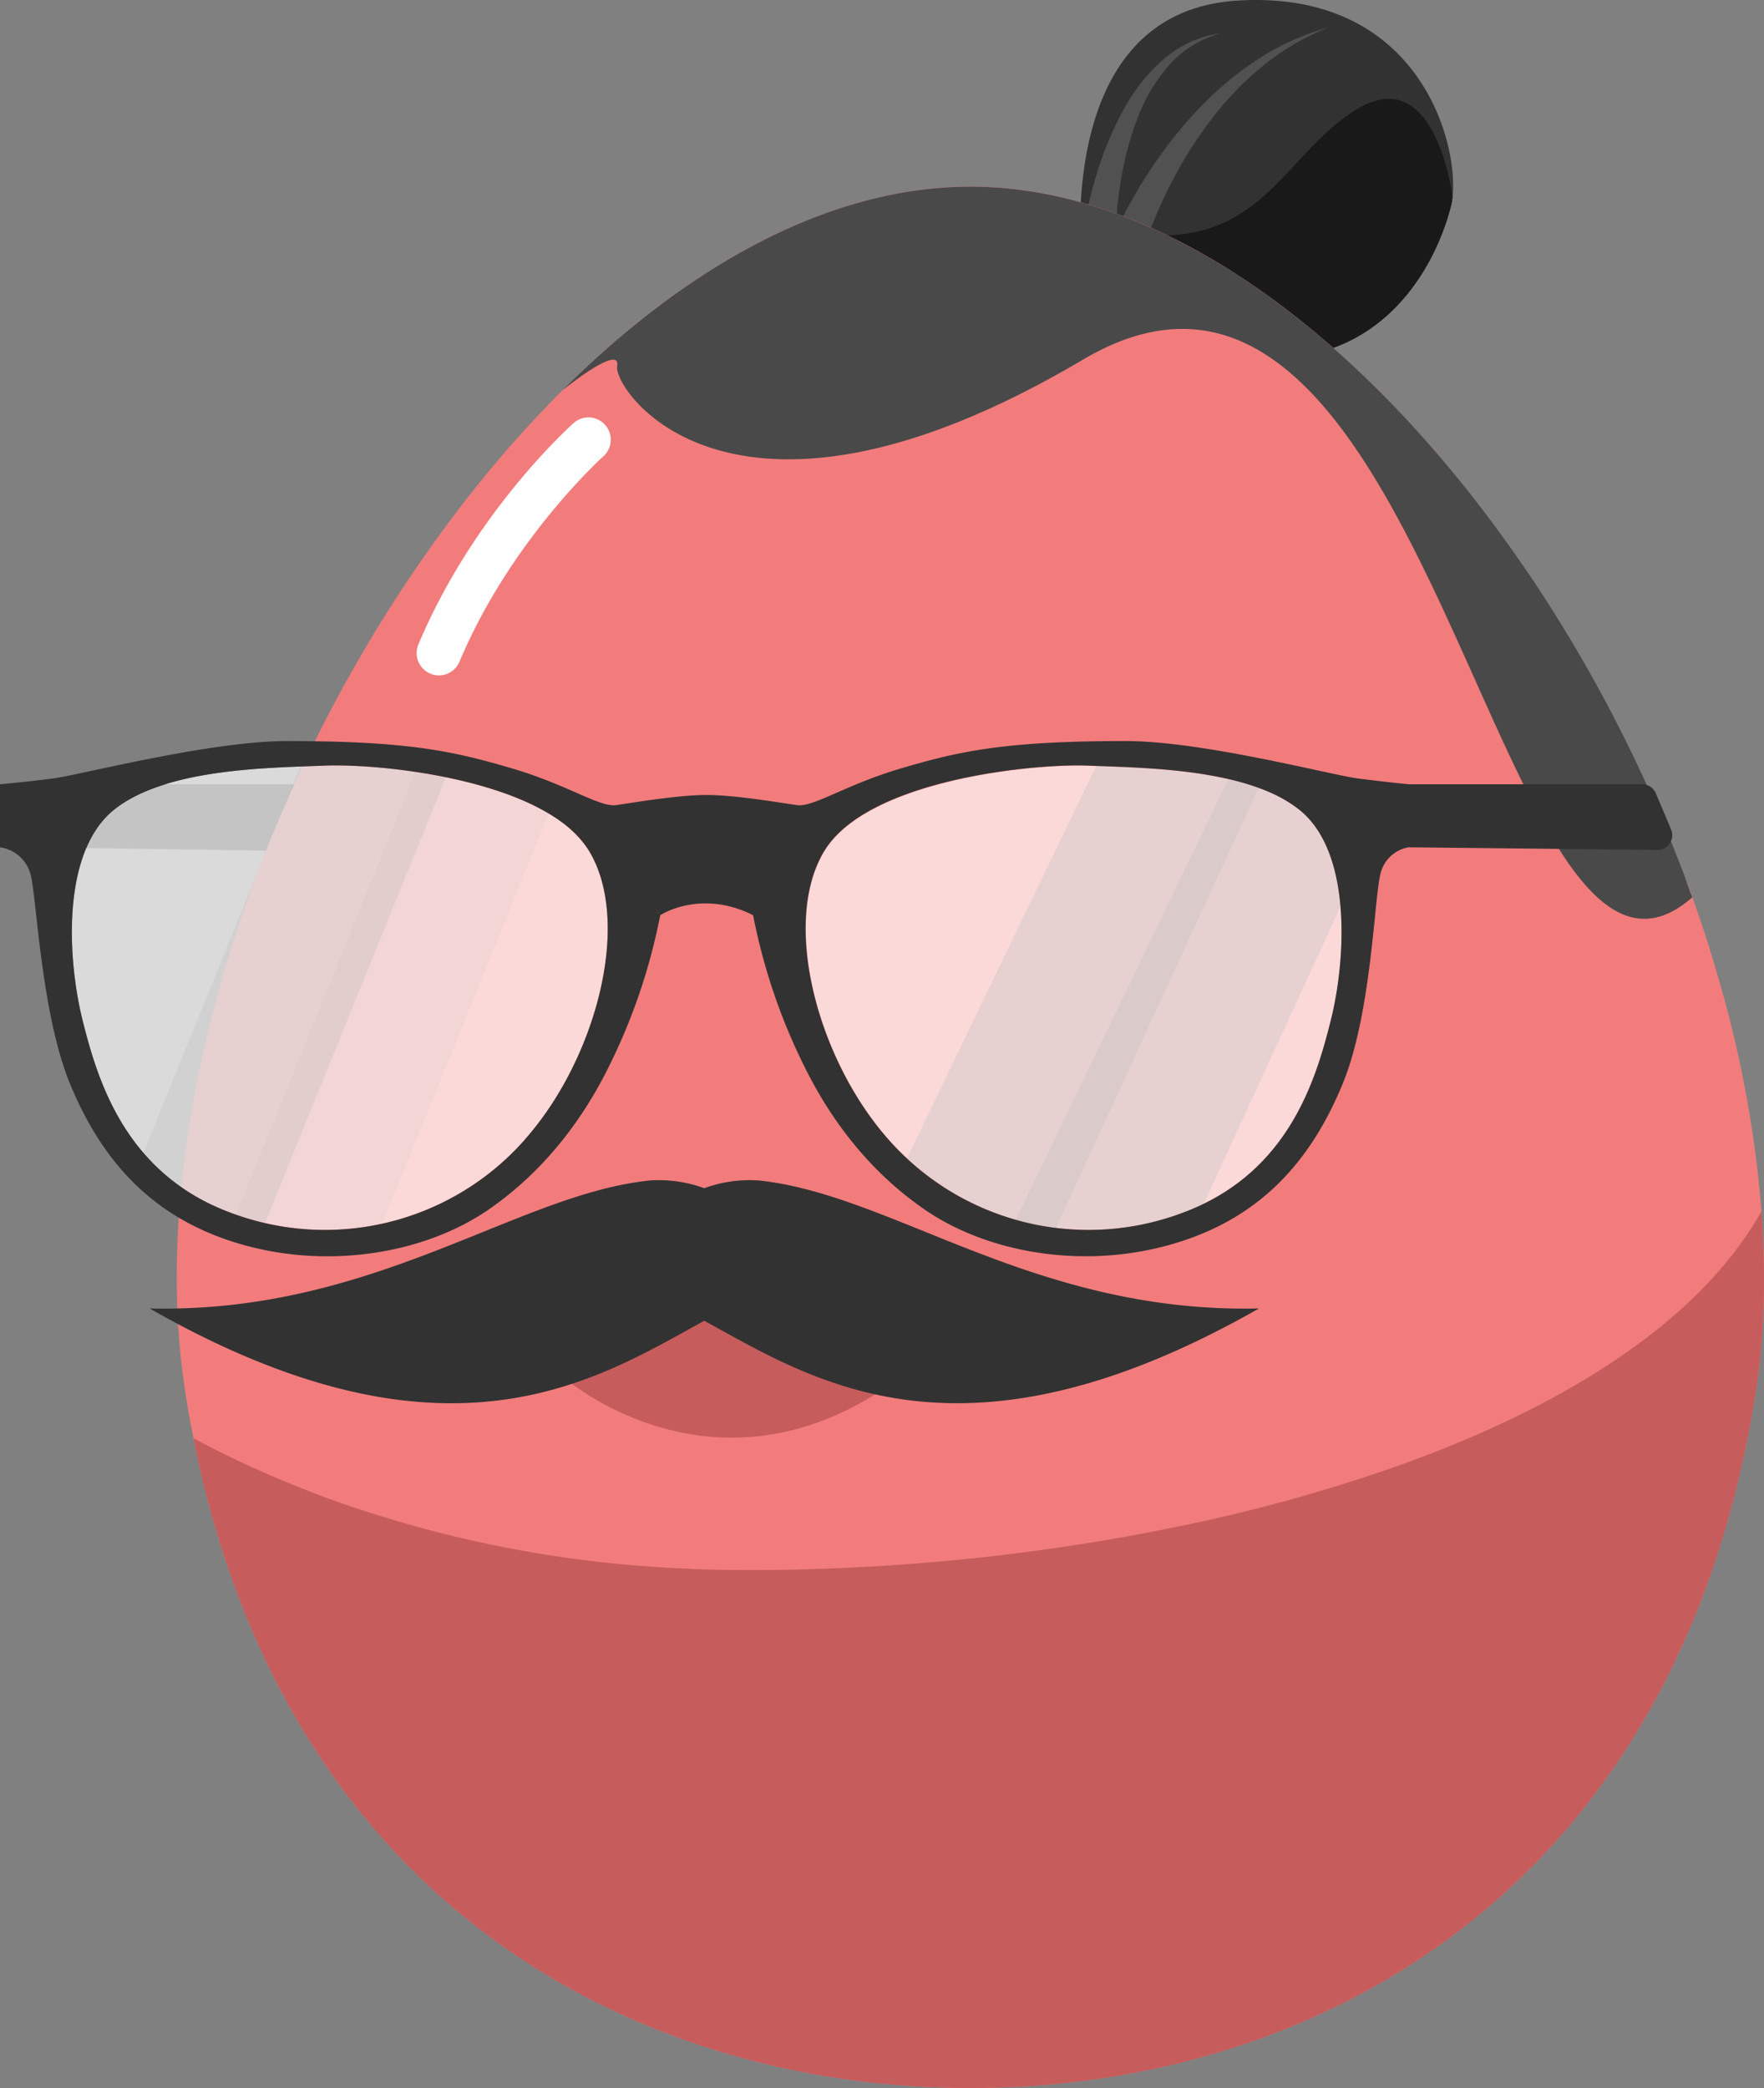 <svg xmlns="http://www.w3.org/2000/svg" viewBox="0 0 374.06 442.59"><rect x="0" y="0" width="374.06" height="442.59" fill="#808080" stroke="none"/><defs><style>.cls-1{isolation:isolate;}.cls-2,.cls-8{fill:#323232;}.cls-3{fill:#515151;}.cls-4{fill:#191919;}.cls-5{fill:#f27c7c;}.cls-12,.cls-5,.cls-6,.cls-8{fill-rule:evenodd;}.cls-6{fill:#c65c5c;}.cls-7,.cls-9{fill:#fff;}.cls-9{opacity:0.71;}.cls-10,.cls-11{fill:#bcbcbc;mix-blend-mode:multiply;}.cls-10{opacity:0.13;}.cls-11{opacity:0.32;}.cls-12{fill:#494949;}</style></defs><title>Asset 16</title><g class="cls-1"><g id="Layer_2" data-name="Layer 2"><g id="Layer_1-2" data-name="Layer 1"><path class="cls-2" d="M308,41.88h0a12.46,12.46,0,0,1-.3,1.72c-2.52,10.09-11.35,29.55-33.4,32.11-16.74,2-33.82-9-41.08-14.41-2.3-1.71-3.62-2.86-3.62-2.86s-.11-.87-.24-2.41c-.15-1.72-.31-4.29-.33-7.38C229,32.54,232.74,2,262.35.13,300.64-2.27,309.4,30,308,41.88Z"/><path class="cls-3" d="M229.55,50.34c.33-2.48.78-4.69,1.29-7s1.12-4.53,1.81-6.75A70.72,70.72,0,0,1,238,23.71a38.81,38.81,0,0,1,8.56-11,24.52,24.52,0,0,1,5.8-3.78,23.8,23.8,0,0,1,6.55-1.88A22.34,22.34,0,0,0,247.76,14a36.32,36.32,0,0,0-6.61,11.22,66.27,66.27,0,0,0-3.4,12.64c-.37,2.16-.65,4.33-.86,6.5s-.35,4.41-.35,6.42Z"/><path class="cls-3" d="M235.74,51c.6-1.44,1.18-2.65,1.81-3.93s1.28-2.5,1.95-3.73q2-3.68,4.33-7.16A92.46,92.46,0,0,1,254.15,23.1a69.2,69.2,0,0,1,12.7-10.61A53.52,53.52,0,0,1,281.76,5.8a52.71,52.71,0,0,0-13.89,8.11A66.74,66.74,0,0,0,256.8,25.38a88.44,88.44,0,0,0-8.45,13.44Q246.53,42.35,245,46c-.5,1.21-1,2.43-1.44,3.66s-.89,2.5-1.21,3.62Z"/><path class="cls-4" d="M308,41.88h0a12.46,12.46,0,0,1-.3,1.72c-2.52,10.09-11.35,29.55-33.4,32.11-16.74,2-33.82-9-41.08-14.41A49.53,49.53,0,0,1,229.39,56c-2.25-3.63-2.76-6.38-.33-7.38,1.39-.57,3.75-.58,7.29.15C267.24,55.12,271.49,32.74,288,23,304.4,13.3,308,41.26,308,41.88Z"/><polygon class="cls-2" points="8.38 166.24 8.38 179.61 71.16 180.53 62.81 166.24 8.38 166.24"/><path class="cls-5" d="M374.05,270c0,2.74,0,5.44-.15,8.14-.09,2.33-.24,4.64-.43,6.92q-.53,6.18-1.52,12.14c-4.89,29.56-14.47,53.91-27.23,73.67-.62,1-1.24,1.9-1.88,2.84-24.14,35.67-58.95,55.8-95.32,64.18a185.75,185.75,0,0,1-41.73,4.69c-49.66,0-102.91-19.31-136.28-67.75l0,0c-.9-1.29-1.77-2.6-2.63-3.93-11.3-17.48-20.1-38.56-25.37-63.66q-.26-1.17-.48-2.37c-.5-2.5-1-5.06-1.4-7.64a157.48,157.48,0,0,1-2-19.06c-.11-2.7-.15-5.4-.15-8.14.1-21.16,3.87-43.47,10.52-65.57q2.82-9.41,6.33-18.7c.85-2.31,1.76-4.59,2.67-6.88a308.94,308.94,0,0,1,29.4-55.75c1.94-2.92,4-5.81,6-8.64q2.39-3.31,4.84-6.52a249.39,249.39,0,0,1,22-25.21C140.88,61.19,165,46,189.46,41.2a83.75,83.75,0,0,1,16.33-1.64c33.68,0,67.82,21.42,96.42,53.68,5.53,6.23,10.86,12.87,15.93,19.82,2.41,3.29,4.72,6.63,7,10a310.16,310.16,0,0,1,29.39,55.75c.92,2.29,1.8,4.57,2.68,6.85.55,1.5,1.11,3,1.64,4.51q3,8.26,5.38,16.62a243.28,243.28,0,0,1,9.29,49.93Q374,263.43,374.05,270Z"/><path class="cls-6" d="M374.06,270c0,2.74,0,5.45-.15,8.15-.09,2.33-.25,4.63-.43,6.92q-.53,6.17-1.52,12.14c-4.89,29.55-14.47,53.9-27.23,73.66-33.18,51.36-88,71.72-138.93,71.72S100,422.23,66.86,370.87c-11.29-17.48-20.09-38.56-25.36-63.65-.17-.78-.33-1.58-.48-2.37a212.42,212.42,0,0,0,20,9.42h0c4.85,2,10.05,4,15.64,5.79A252.05,252.05,0,0,0,136.91,332c1.89.14,3.79.27,5.72.37l4.74.23c2.37.09,4.78.14,7.2.17,6.59.07,13.31,0,20.09-.25q9.42-.33,19-1.06A445.25,445.25,0,0,0,251,323.33a351,351,0,0,0,44.21-12.19h0c6.29-2.2,12.38-4.59,18.21-7.14,27.42-12,49.14-27.75,60.09-47.23Q374,263.45,374.06,270Z"/><path class="cls-6" d="M119.59,292s32.56,28.66,71.22,0S94.7,265.8,119.59,292Z"/><path class="cls-7" d="M93.08,143.16a4.68,4.68,0,0,1-1.83-.37,4.73,4.73,0,0,1-2.53-6.19c11.78-28,32.22-46.31,33.09-47.07a4.73,4.73,0,0,1,6.26,7.08c-.24.21-19.74,17.73-30.64,43.65A4.71,4.71,0,0,1,93.08,143.16Z"/><path class="cls-8" d="M31.72,277.35c63.33,36.09,94.9,15,117.62,2.61,22.73,12.36,54.29,33.48,117.62-2.61-47.63,1.11-77.62-24.21-106.1-27.13a28,28,0,0,0-11.52,1.64,28,28,0,0,0-11.52-1.64C109.35,253.14,79.36,278.46,31.72,277.35Z"/><path class="cls-9" d="M111.34,241.5A56.52,56.52,0,0,1,56.2,259.25a61.25,61.25,0,0,1-6.2-1.78l-.9-.33A44.12,44.12,0,0,1,30.41,244.4c-7.78-9-10.89-20-12.92-28.12C14.3,203.49,13,181,23.88,171.87c9.47-7.86,27.66-8.92,39.79-9.4l5.12-.18a109.87,109.87,0,0,1,19.3,1.34q3.18.47,6.47,1.13c7.8,1.6,15.71,4.06,21.79,7.69a24.31,24.31,0,0,1,8.61,8C134.05,195.58,126.39,224.52,111.34,241.5Z"/><path class="cls-9" d="M282.2,216.28c-3,11.84-8.23,29.76-26.93,38.88a47.67,47.67,0,0,1-4.68,2A57.19,57.19,0,0,1,224,260.28a54.13,54.13,0,0,1-8.6-1.73,57.12,57.12,0,0,1-27-17.05c-15.05-17-22.71-45.92-13.63-61s44.24-18.68,56.18-18.17l1.61.06c7.35.28,18.23.54,27.93,2.78a51.52,51.52,0,0,1,6.46,1.88,29.72,29.72,0,0,1,8.9,4.86c5.35,4.45,7.76,12.14,8.44,20.32A77.52,77.52,0,0,1,282.2,216.28Z"/><path class="cls-10" d="M116.35,172.45,81.06,259.37a56.69,56.69,0,0,1-24.86-.12,61.25,61.25,0,0,1-6.2-1.78l38.09-93.84q3.18.47,6.47,1.13C102.36,166.36,110.27,168.82,116.35,172.45Z"/><path class="cls-11" d="M94.56,164.76,56.2,259.25a61.25,61.25,0,0,1-6.2-1.78l-.9-.33A44.12,44.12,0,0,1,30.41,244.4l33.26-81.93,5.12-.18a109.87,109.87,0,0,1,19.3,1.34Q91.27,164.1,94.56,164.76Z"/><path class="cls-11" d="M266.91,167l-43,93.27a54.13,54.13,0,0,1-8.6-1.73,56.55,56.55,0,0,1-23-13l40.17-83.23c7.35.28,18.23.54,27.93,2.78A51.52,51.52,0,0,1,266.91,167Z"/><path class="cls-11" d="M284.25,192.19l-29,63a47.67,47.67,0,0,1-4.68,2A57.19,57.19,0,0,1,224,260.28a54.13,54.13,0,0,1-8.6-1.73l45.09-93.42a51.52,51.52,0,0,1,6.46,1.88,29.72,29.72,0,0,1,8.9,4.86C281.16,176.32,283.57,184,284.25,192.19Z"/><path class="cls-12" d="M358.85,190.21C317.33,226.5,304,32.27,229.63,76.24S130,82.69,130.87,77.65s-11.61,5.09-11.61,5.09h0C140.88,61.2,165,46,189.46,41.2a83.74,83.74,0,0,1,16.33-1.63c33.68,0,67.82,21.42,96.43,53.68,5.53,6.23,10.85,12.86,15.93,19.82,2.4,3.29,4.71,6.63,7,10a309.19,309.19,0,0,1,29.39,55.75c.92,2.29,1.8,4.56,2.68,6.84Q358,188,358.85,190.21Z"/><path class="cls-2" d="M354.36,175.82l-3.24-7.67a3.12,3.12,0,0,0-2.88-1.91H298.68s-5-.49-10.78-1.24-32.78-7.92-49.21-7.92c-25.73,0-35.17,2.16-47.28,5.69s-18.89,8.39-22.42,7.89-13.1-2.15-19.16-2.15-15.63,1.64-19.16,2.15-10.34-4.36-22.45-7.89-21.61-5.69-47.34-5.69c-16.43,0-43.79,7.16-49.59,7.92S0,166.24,0,166.24v13.37a7.78,7.78,0,0,1,6.56,6.06c1.26,5.55,2.28,29.54,8.32,44.14,6.86,16.57,17.79,28.76,36.71,34.06s38.87,1.49,51.78-7.32c9.61-6.56,18.66-16.32,25.51-30A125.75,125.75,0,0,0,140,194a8.42,8.42,0,0,1-.89-1.22c.28.4.57.8.89,1.22,0,0,8.49-5.65,19.7,0a125.75,125.75,0,0,0,11.11,32.54c6.85,13.7,15.88,23.46,25.5,30,12.91,8.81,32.82,12.62,51.74,7.32s29.79-17.49,36.64-34.06c6.05-14.6,6.69-38.59,7.95-44.14a7.42,7.42,0,0,1,6.05-6.06l52.77.56A3.13,3.13,0,0,0,354.36,175.82Zm-243,65.68a56.53,56.53,0,0,1-62.22,15.64c-22.54-8.24-28.42-28.08-31.62-40.86S13,181,23.88,171.88s33.48-9.11,44.91-9.59c11.94-.5,47.08,3,56.17,18.16S126.39,224.52,111.33,241.5ZM282.2,216.28c-3.19,12.78-9.08,32.62-31.61,40.86a56.55,56.55,0,0,1-62.23-15.64c-15.05-17-22.71-45.92-13.62-61.05s44.23-18.66,56.17-18.16c11.42.48,34,.5,44.9,9.59S285.4,203.49,282.2,216.28Z"/></g></g></g></svg>